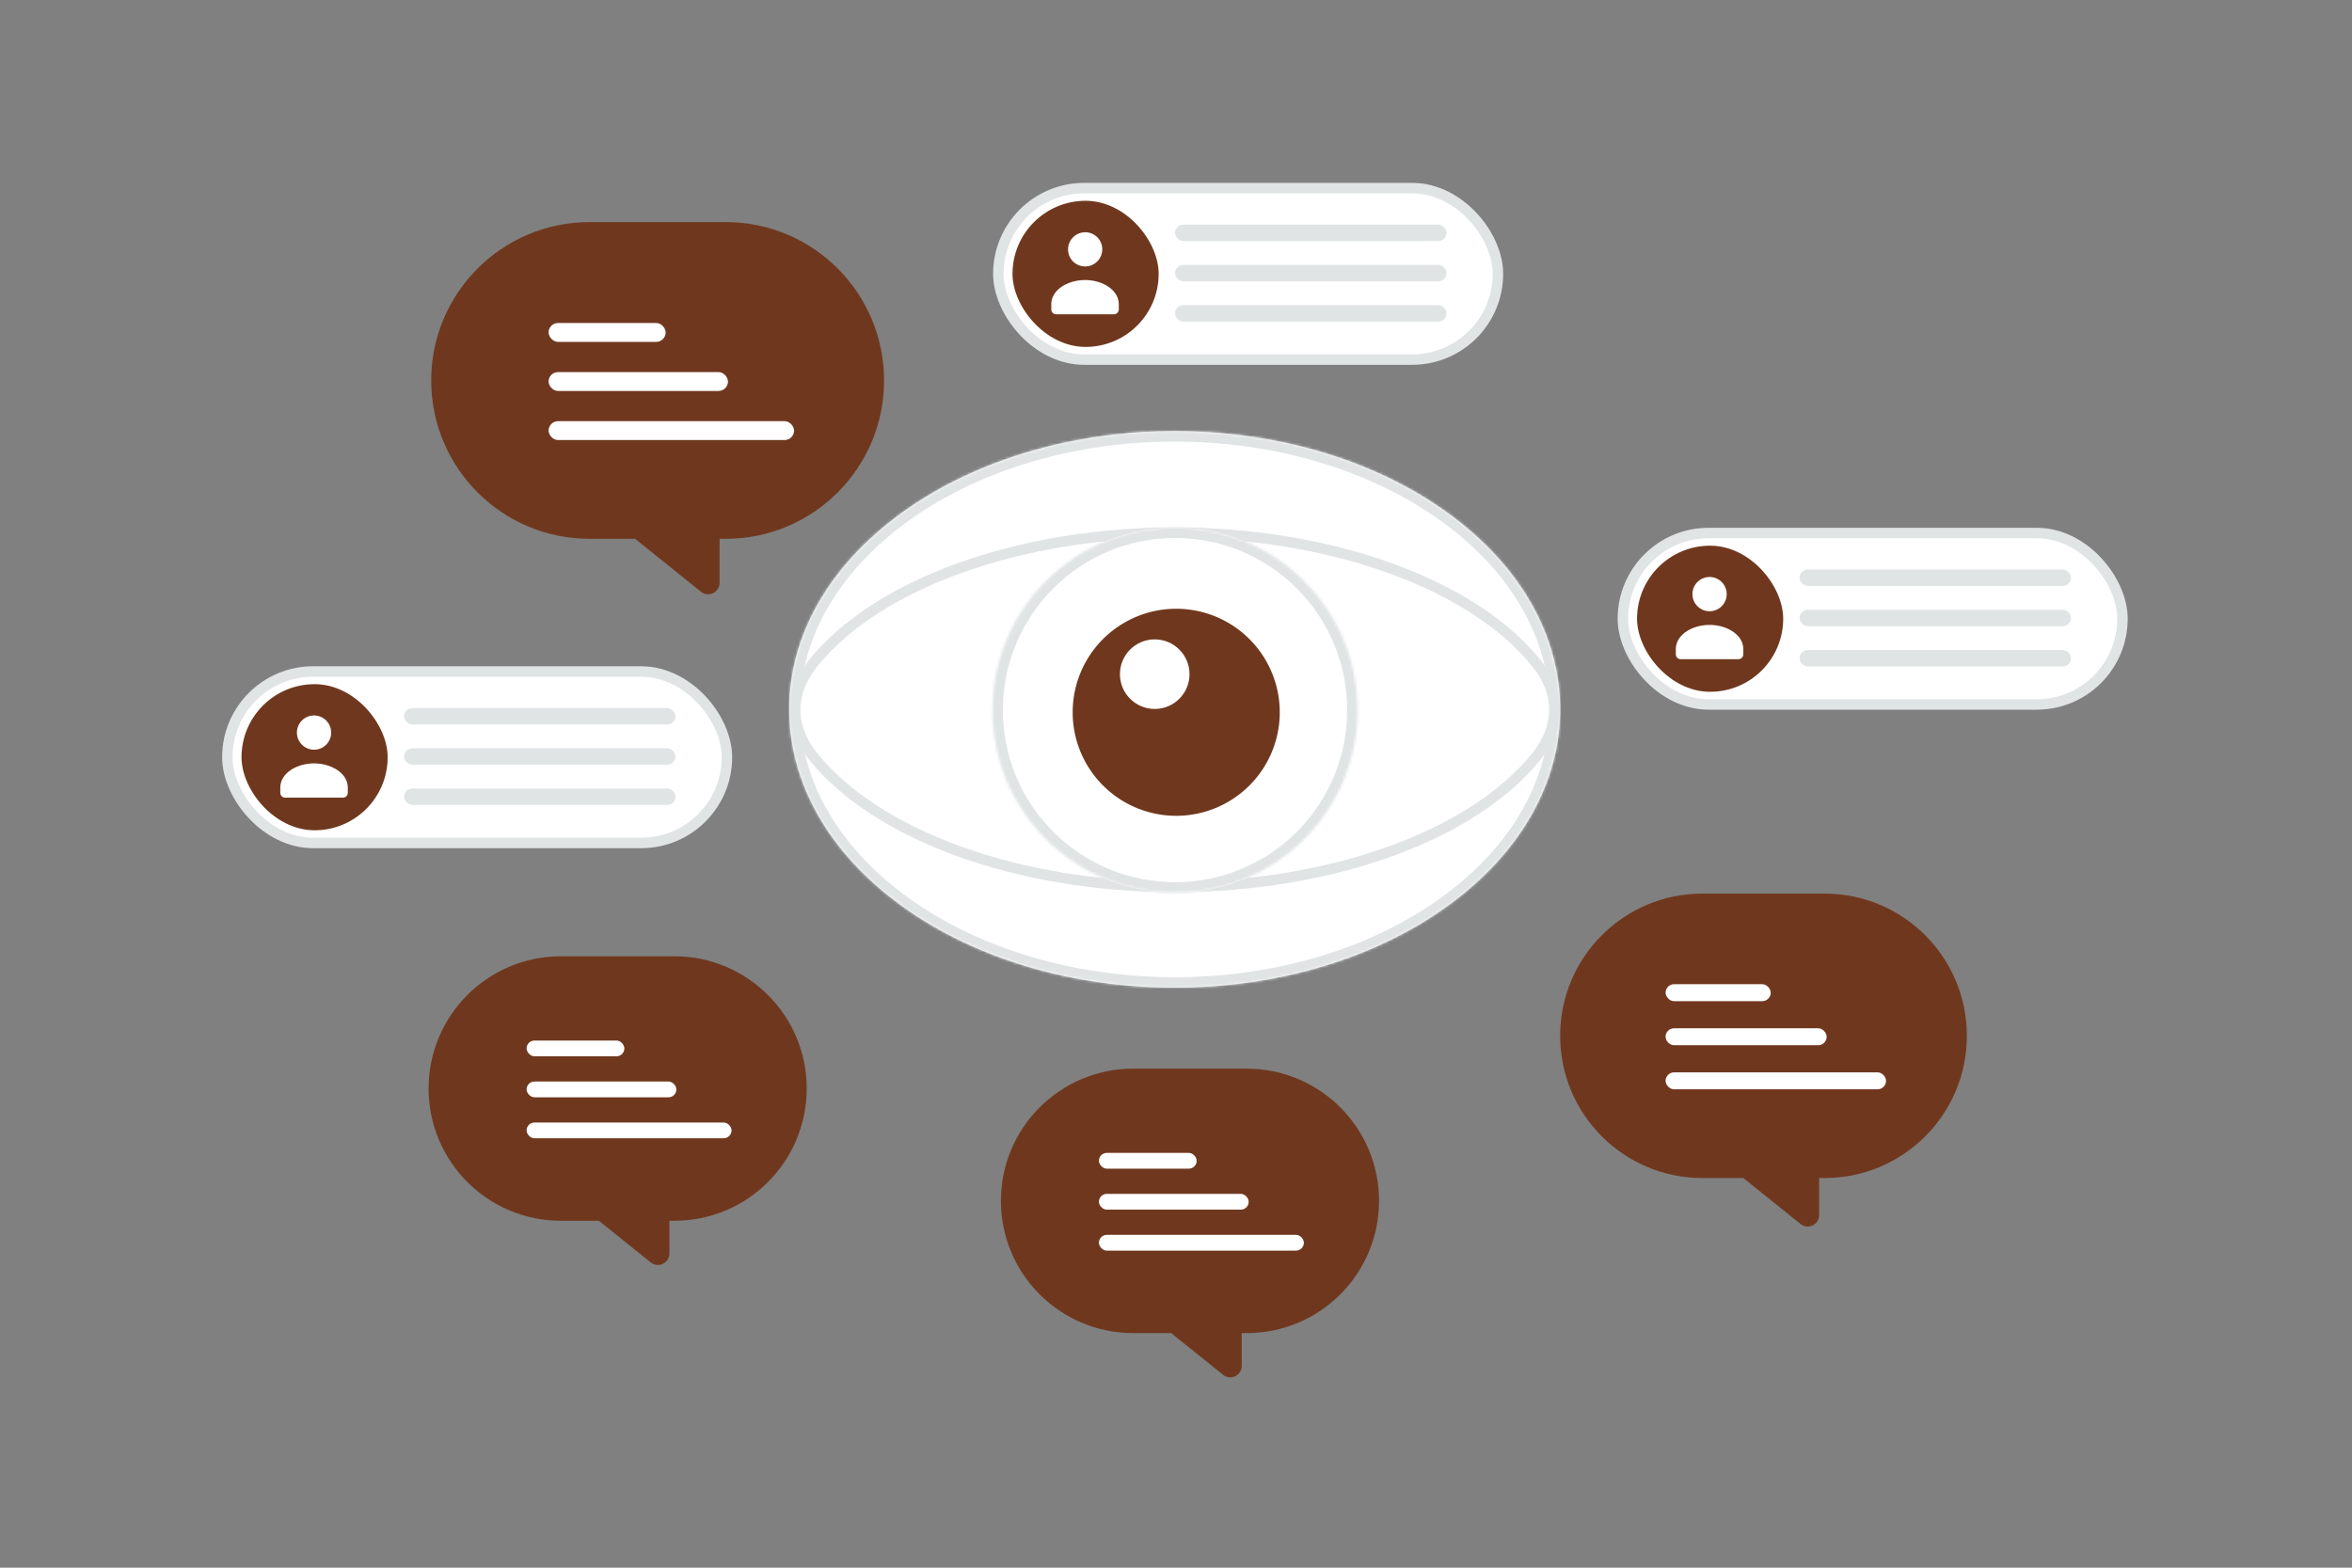 <svg width="900" height="600" viewBox="0 0 900 600" fill="none" xmlns="http://www.w3.org/2000/svg"><rect x="0" y="0" width="900" height="600" fill="#808080" stroke="none"/><path fill="transparent" d="M0 0h900v600H0z"/><path fill-rule="evenodd" clip-rule="evenodd" d="M338.294 145.615c0-33.477-27.138-60.615-60.615-60.615h-52.064C192.138 85 165 112.138 165 145.615c0 33.476 27.138 60.615 60.615 60.615h17.418l25.191 20.244c2.871 2.307 7.135.264 7.135-3.419V206.23h2.32c33.477 0 60.615-27.139 60.615-60.615z" fill="#6f381e"/><rect x="209.92" y="123.62" width="44.796" height="7.225" rx="3.613" fill="#fff"/><rect x="209.92" y="142.406" width="68.639" height="7.225" rx="3.613" fill="#fff"/><rect x="209.92" y="161.191" width="93.928" height="7.225" rx="3.613" fill="#fff"/><path fill-rule="evenodd" clip-rule="evenodd" d="M752.628 396.436c0-30.064-24.372-54.436-54.436-54.436h-46.756C621.372 342 597 366.372 597 396.436s24.372 54.435 54.436 54.435h15.642l21.896 17.597c2.871 2.306 7.134.263 7.134-3.419v-14.178h2.084c30.064 0 54.436-24.371 54.436-54.435z" fill="#6f381e"/><rect x="637.341" y="376.683" width="40.23" height="6.489" rx="3.244" fill="#fff"/><rect x="637.341" y="393.553" width="61.642" height="6.489" rx="3.244" fill="#fff"/><rect x="637.341" y="410.424" width="84.353" height="6.489" rx="3.244" fill="#fff"/><path fill-rule="evenodd" clip-rule="evenodd" d="M308.692 416.61c0-27.951-22.659-50.61-50.61-50.61H214.61c-27.951 0-50.61 22.659-50.61 50.61 0 27.952 22.659 50.611 50.61 50.611h14.543l19.857 15.957c2.87 2.307 7.134.263 7.134-3.419v-12.538h1.938c27.951 0 50.61-22.659 50.61-50.611z" fill="#6f381e"/><rect x="201.506" y="398.246" width="37.403" height="6.033" rx="3.016" fill="#fff"/><rect x="201.506" y="413.931" width="57.311" height="6.033" rx="3.016" fill="#fff"/><rect x="201.506" y="429.616" width="78.425" height="6.033" rx="3.016" fill="#fff"/><path fill-rule="evenodd" clip-rule="evenodd" d="M527.692 459.61c0-27.951-22.659-50.61-50.611-50.61H433.61c-27.951 0-50.61 22.659-50.61 50.61 0 27.952 22.659 50.611 50.61 50.611h14.543l19.857 15.957c2.87 2.307 7.134.263 7.134-3.419v-12.538h1.937c27.952 0 50.611-22.659 50.611-50.611z" fill="#6f381e"/><rect x="420.506" y="441.246" width="37.403" height="6.033" rx="3.016" fill="#fff"/><rect x="420.506" y="456.931" width="57.311" height="6.033" rx="3.016" fill="#fff"/><rect x="420.506" y="472.616" width="78.425" height="6.033" rx="3.016" fill="#fff"/><mask id="a" fill="#fff"><path fill-rule="evenodd" clip-rule="evenodd" d="M553.798 196.193c57.603 41.591 57.603 109.023 0 150.614-57.602 41.591-150.994 41.591-208.596 0-57.603-41.591-57.603-109.023 0-150.614 57.602-41.591 150.994-41.591 208.596 0z"/></mask><path fill-rule="evenodd" clip-rule="evenodd" d="M553.798 196.193c57.603 41.591 57.603 109.023 0 150.614-57.602 41.591-150.994 41.591-208.596 0-57.603-41.591-57.603-109.023 0-150.614 57.602-41.591 150.994-41.591 208.596 0z" fill="#fff"/><path d="M551.457 199.436C579.413 219.622 593 245.754 593 271.5c0 25.746-13.587 51.878-41.543 72.064l4.683 6.486C585.786 328.644 601 300.265 601 271.5s-15.214-57.144-44.86-78.55l-4.683 6.486zm0 144.128C523.458 363.78 486.571 374 449.5 374s-73.958-10.22-101.957-30.436l-4.683 6.486C372.464 371.425 411.074 382 449.5 382s77.036-10.575 106.64-31.95l-4.683-6.486zm-203.914 0C319.587 323.378 306 297.246 306 271.5c0-25.746 13.587-51.878 41.543-72.064l-4.683-6.486C313.214 214.356 298 242.735 298 271.5s15.214 57.144 44.86 78.55l4.683-6.486zm0-144.128C375.542 179.22 412.429 169 449.5 169s73.958 10.22 101.957 30.436l4.683-6.486C526.536 171.575 487.926 161 449.5 161s-77.036 10.575-106.64 31.95l4.683 6.486z" fill="#E1E4E5" mask="url(#a)"/><path d="M304.274 271.661c0-6.042 2.281-12.113 6.857-17.813 24.243-30.201 78.288-49.983 138.396-49.983 60.108 0 114.153 19.782 138.396 49.983 4.575 5.7 6.857 11.771 6.857 17.813 0 6.041-2.282 12.112-6.857 17.812-24.243 30.202-78.288 49.984-138.396 49.984-60.108 0-114.153-19.782-138.396-49.984-4.576-5.7-6.857-11.771-6.857-17.812z" fill="#fff" stroke="#E1E4E5" stroke-width="4"/><mask id="b" fill="#fff"><path fill-rule="evenodd" clip-rule="evenodd" d="M499.051 222.374c27.265 27.259 27.265 71.51 0 98.816-27.266 27.258-71.528 27.258-98.84 0-27.266-27.259-27.266-71.511 0-98.816 27.312-27.305 71.551-27.305 98.84 0z"/></mask><path fill-rule="evenodd" clip-rule="evenodd" d="M499.051 222.374c27.265 27.259 27.265 71.51 0 98.816-27.266 27.258-71.528 27.258-98.84 0-27.266-27.259-27.266-71.511 0-98.816 27.312-27.305 71.551-27.305 98.84 0z" fill="#fff"/><path d="m499.051 321.19 2.828 2.828.002-.002-2.83-2.826zm-98.84 0-2.828 2.828.002.003 2.826-2.831zm0-98.816-2.828-2.829-.003.003 2.831 2.826zm96.012 2.829c25.702 25.695 25.705 67.415-.003 93.16l5.661 5.653c28.824-28.866 28.827-75.649-.002-104.471l-5.656 5.658zm0 93.158c-25.702 25.696-67.435 25.699-93.187-.003l-5.651 5.663c28.872 28.816 75.665 28.819 104.494-.003l-5.656-5.657zm-93.184 0c-25.702-25.695-25.705-67.416.002-93.161l-5.661-5.652c-28.823 28.865-28.827 75.648.003 104.47l5.656-5.657zm0-93.158c25.75-25.745 67.457-25.743 93.183-.001l5.658-5.656c-28.851-28.869-75.624-28.867-104.497-.001l5.656 5.658z" fill="#E1E4E5" mask="url(#b)"/><path fill-rule="evenodd" clip-rule="evenodd" d="M489.7 272.215a39.62 39.62 0 1 1-79.236-.002 39.62 39.62 0 0 1 79.236.002z" fill="#6f381e"/><circle cx="441.859" cy="258.023" r="13.313" fill="#fff"/><rect x="382.019" y="72" width="191.166" height="65.621" rx="32.81" fill="#fff" stroke="#E1E4E5" stroke-width="4"/><rect x="387.438" y="76.848" width="55.925" height="55.925" rx="27.962" fill="#6f381e"/><path fill-rule="evenodd" clip-rule="evenodd" d="M428.107 116.54v1.87c0 1.032-.827 1.87-1.845 1.87H404.12c-1.019 0-1.845-.838-1.845-1.87v-1.9c0-5.658 6.38-9.333 12.916-9.333 6.535 0 12.916 3.677 12.916 9.333m-8.283-25.76a6.553 6.553 0 1 1-9.268 9.266 6.553 6.553 0 0 1 9.268-9.265z" fill="#fff"/><rect x="449.64" y="85.978" width="103.86" height="6.277" rx="3.139" fill="#E1E4E5"/><rect x="449.64" y="101.386" width="103.86" height="6.277" rx="3.139" fill="#E1E4E5"/><rect x="449.64" y="116.794" width="103.86" height="6.277" rx="3.139" fill="#E1E4E5"/><rect x="621" y="204" width="191.166" height="65.621" rx="32.81" fill="#fff" stroke="#E1E4E5" stroke-width="4"/><rect x="626.419" y="208.848" width="55.925" height="55.925" rx="27.962" fill="#6f381e"/><path fill-rule="evenodd" clip-rule="evenodd" d="M667.088 248.54v1.87c0 1.032-.827 1.87-1.845 1.87h-22.142c-1.019 0-1.845-.838-1.845-1.87v-1.9c0-5.658 6.38-9.334 12.916-9.334 6.535 0 12.916 3.678 12.916 9.334m-8.283-25.759a6.552 6.552 0 1 1-9.267 9.265 6.552 6.552 0 0 1 9.267-9.265z" fill="#fff"/><rect x="688.621" y="217.979" width="103.86" height="6.277" rx="3.139" fill="#E1E4E5"/><rect x="688.621" y="233.386" width="103.86" height="6.277" rx="3.139" fill="#E1E4E5"/><rect x="688.621" y="248.794" width="103.86" height="6.277" rx="3.139" fill="#E1E4E5"/><rect x="87" y="257" width="191.166" height="65.621" rx="32.81" fill="#fff" stroke="#E1E4E5" stroke-width="4"/><rect x="92.419" y="261.848" width="55.925" height="55.925" rx="27.962" fill="#6f381e"/><path fill-rule="evenodd" clip-rule="evenodd" d="M133.088 301.54v1.87c0 1.032-.827 1.87-1.845 1.87h-22.142c-1.019 0-1.845-.838-1.845-1.87v-1.9c0-5.658 6.38-9.333 12.916-9.333 6.535 0 12.916 3.677 12.916 9.333m-8.283-25.759a6.552 6.552 0 1 1-9.267 9.265 6.552 6.552 0 0 1 9.267-9.265z" fill="#fff"/><rect x="154.621" y="270.979" width="103.86" height="6.277" rx="3.139" fill="#E1E4E5"/><rect x="154.621" y="286.386" width="103.86" height="6.277" rx="3.139" fill="#E1E4E5"/><rect x="154.621" y="301.794" width="103.86" height="6.277" rx="3.139" fill="#E1E4E5"/></svg>